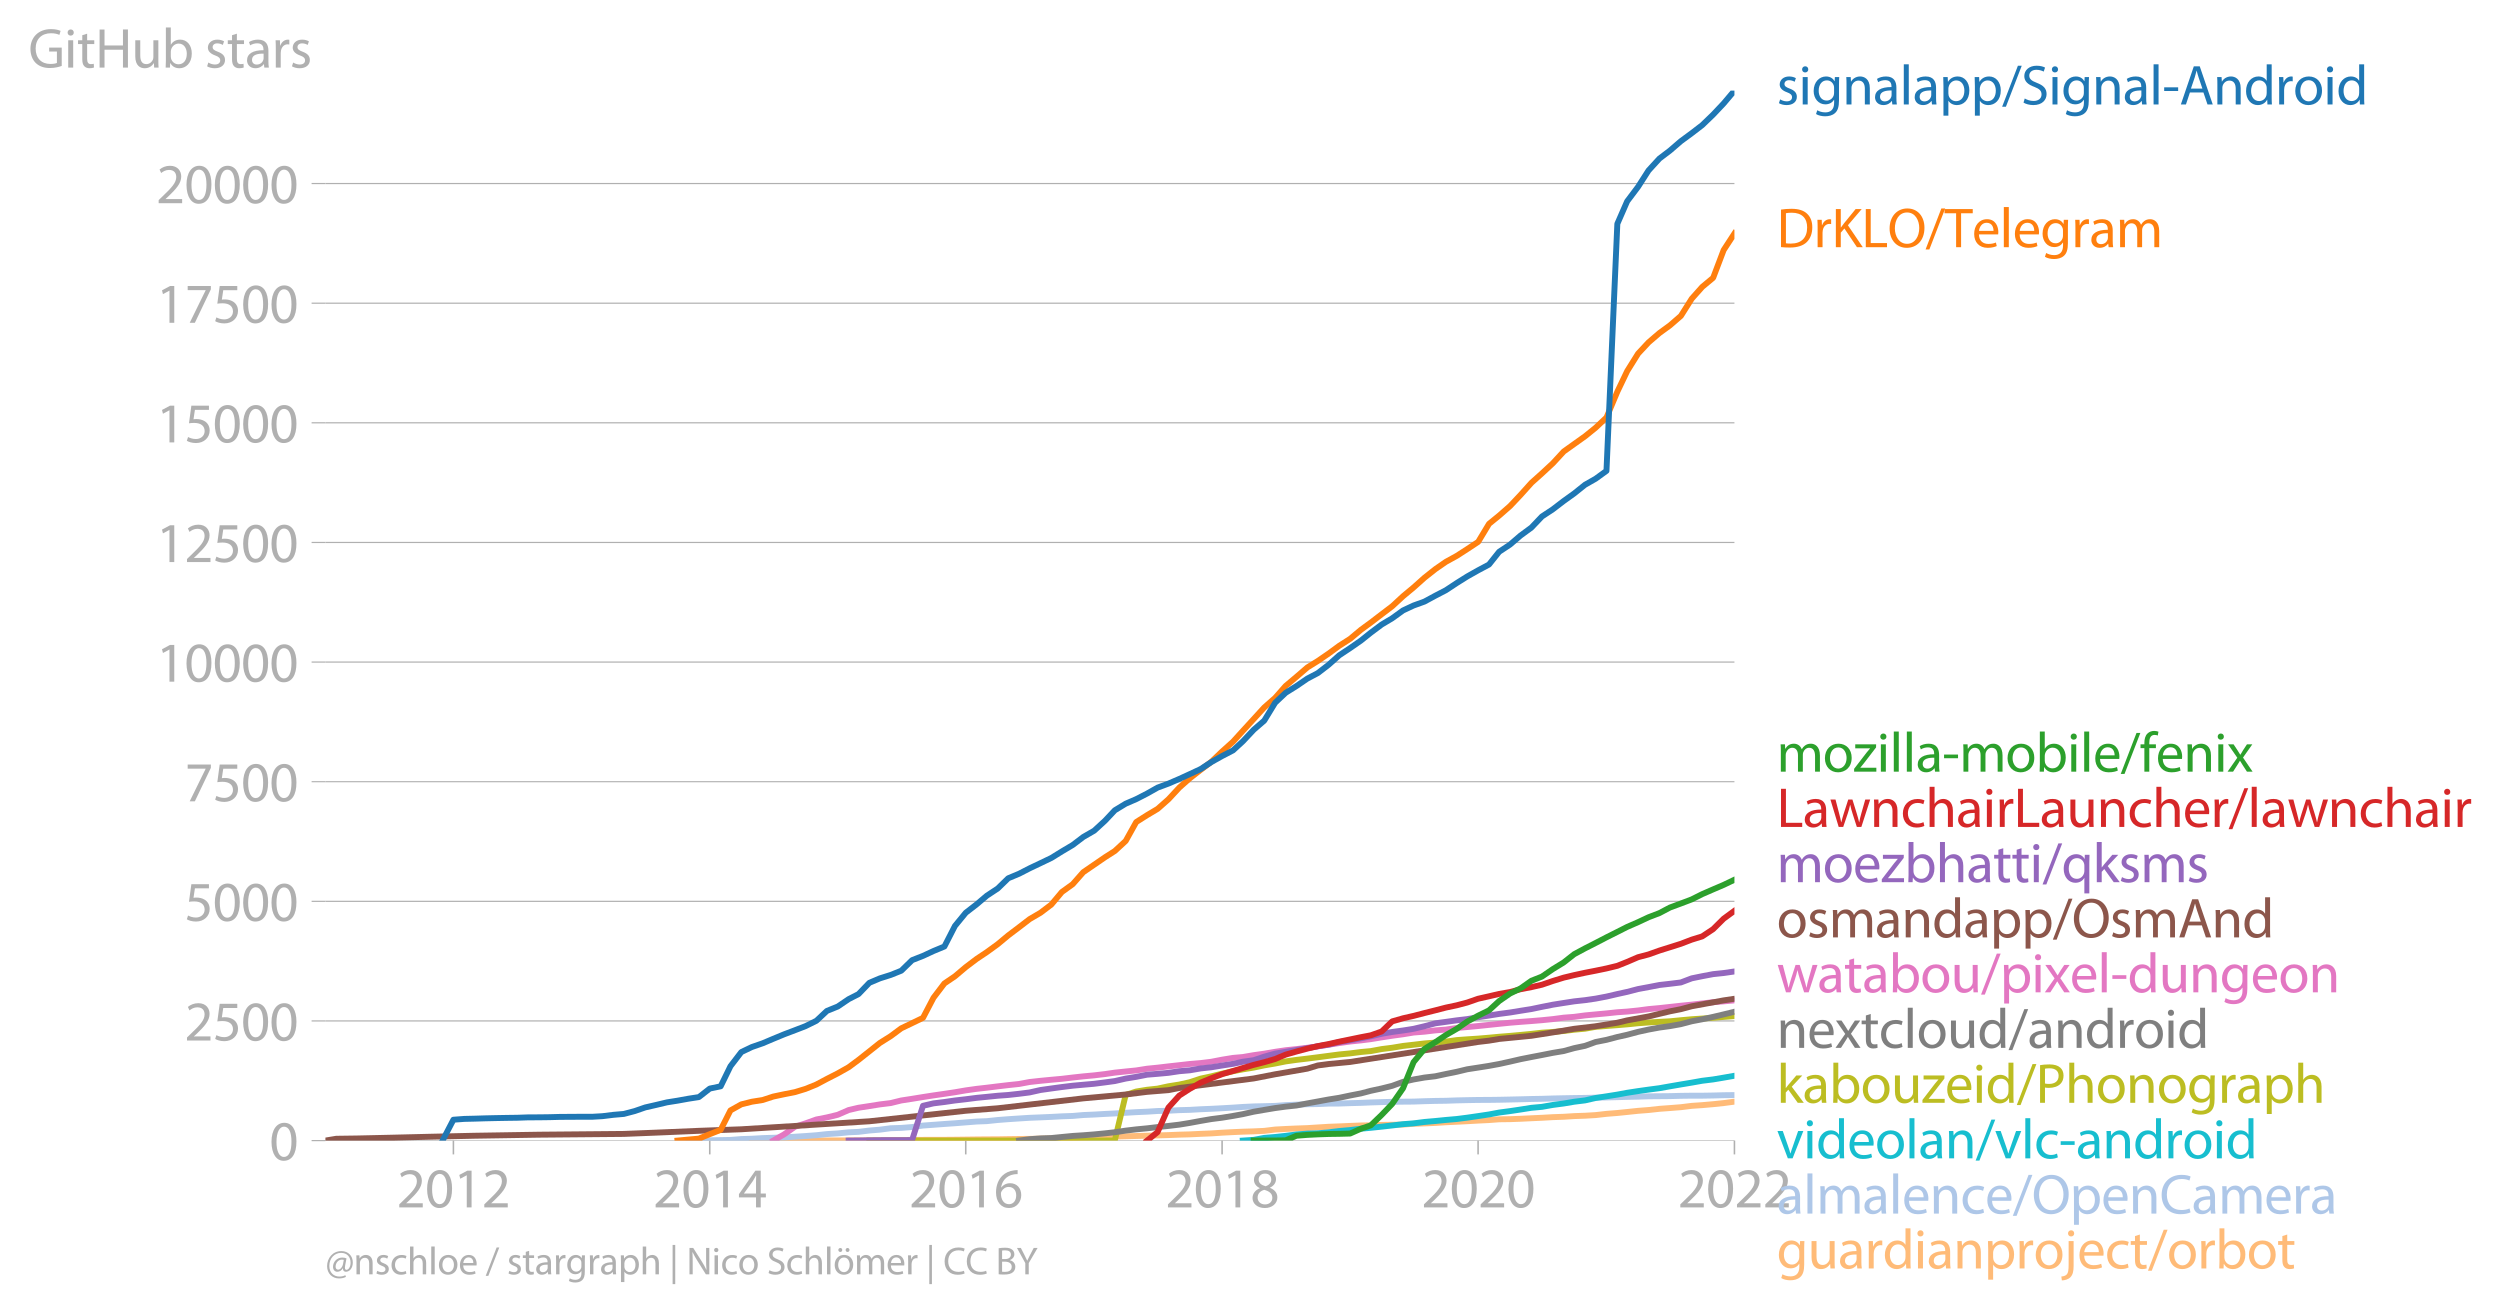 <svg xmlns:xlink="http://www.w3.org/1999/xlink" width="844.84" height="443.479" viewBox="0 0 633.63 332.609" xmlns="http://www.w3.org/2000/svg"><defs><style>*{stroke-linejoin:round;stroke-linecap:butt}</style></defs><g id="figure_1"><path d="M0 332.61h633.63V0H0v332.61z" style="fill:none" id="patch_1"/><g id="axes_1"><path d="M82.476 289.082h357.12V22.97H82.476v266.112z" style="fill:none" id="patch_2"/><g id="matplotlib.axis_1"><g id="xtick_1"><g id="line2d_1"><defs><path id="m8ed5a61ba3" d="M0 0v3.5" style="stroke:#b0b0b0;stroke-width:.4"/></defs><use xlink:href="#m8ed5a61ba3" x="114.917" y="289.082" style="fill:#b0b0b0;stroke:#b0b0b0;stroke-width:.4"/></g><g style="fill:#b0b0b0" transform="matrix(.14 0 0 -.14 100.554 306.022)" id="text_1"><defs><path id="MyriadPro-Regular-32" d="M2944 0v467H1075v13l333 307c877 845 1434 1466 1434 2234 0 595-378 1209-1274 1209-480 0-890-179-1178-422l180-397c192 160 505 352 883 352 621 0 825-390 825-813-6-627-486-1164-1548-2176L288 346V0h2656z" transform="scale(.016)"/><path id="MyriadPro-Regular-30" d="M1677 4230c-845 0-1447-768-1447-2163C243 691 794-70 1606-70c922 0 1447 780 1447 2195 0 1325-499 2105-1376 2105zm-32-435c582 0 845-672 845-1696 0-1062-276-1734-852-1734-512 0-844 614-844 1696 0 1133 358 1734 851 1734z" transform="scale(.016)"/><path id="MyriadPro-Regular-31" d="M1510 0h544v4160h-480l-908-486 108-429 724 390h12V0z" transform="scale(.016)"/></defs><use xlink:href="#MyriadPro-Regular-32"/><use xlink:href="#MyriadPro-Regular-30" x="51.3"/><use xlink:href="#MyriadPro-Regular-31" x="102.6"/><use xlink:href="#MyriadPro-Regular-32" x="153.9"/></g></g><g id="xtick_2"><use xlink:href="#m8ed5a61ba3" x="179.889" y="289.082" style="fill:#b0b0b0;stroke:#b0b0b0;stroke-width:.4" id="line2d_2"/><g style="fill:#b0b0b0" transform="matrix(.14 0 0 -.14 165.526 306.022)" id="text_2"><defs><path id="MyriadPro-Regular-34" d="M2560 0v1133h582v441h-582v2586h-608L96 1504v-371h1933V0h531zM666 1574v13l1017 1415c115 192 218 371 346 614h19c-13-218-19-435-19-653V1574H666z" transform="scale(.016)"/></defs><use xlink:href="#MyriadPro-Regular-32"/><use xlink:href="#MyriadPro-Regular-30" x="51.3"/><use xlink:href="#MyriadPro-Regular-31" x="102.6"/><use xlink:href="#MyriadPro-Regular-34" x="153.9"/></g></g><g id="xtick_3"><use xlink:href="#m8ed5a61ba3" x="244.771" y="289.082" style="fill:#b0b0b0;stroke:#b0b0b0;stroke-width:.4" id="line2d_3"/><g style="fill:#b0b0b0" transform="matrix(.14 0 0 -.14 230.408 306.022)" id="text_3"><defs><path id="MyriadPro-Regular-36" d="M2662 4224c-102 0-243-6-409-32-525-64-986-275-1331-614-410-410-704-1056-704-1876C218 621 800-70 1690-70c864 0 1382 704 1382 1465 0 813-518 1344-1254 1344-461 0-807-217-1005-480h-19c96 685 563 1331 1446 1479 160 25 307 32 422 25v461zM1690 365c-589 0-903 505-916 1190 0 103 26 186 64 250 154 301 468 512 807 512 518 0 857-359 857-954s-326-998-806-998h-6z" transform="scale(.016)"/></defs><use xlink:href="#MyriadPro-Regular-32"/><use xlink:href="#MyriadPro-Regular-30" x="51.3"/><use xlink:href="#MyriadPro-Regular-31" x="102.6"/><use xlink:href="#MyriadPro-Regular-36" x="153.9"/></g></g><g id="xtick_4"><use xlink:href="#m8ed5a61ba3" x="309.743" y="289.082" style="fill:#b0b0b0;stroke:#b0b0b0;stroke-width:.4" id="line2d_4"/><g style="fill:#b0b0b0" transform="matrix(.14 0 0 -.14 295.38 306.022)" id="text_4"><defs><path id="MyriadPro-Regular-38" d="M1062 2170c-512-218-825-589-825-1114C237 448 762-70 1632-70c794 0 1414 486 1414 1209 0 506-320 871-838 1075v20c512 243 685 620 685 972 0 519-403 1024-1210 1024-729 0-1286-448-1286-1107 0-358 198-717 659-934l6-19zm583-1831c-531 0-851 371-832 794 0 397 262 717 749 857 563-160 915-403 915-908 0-423-327-743-832-743zm6 3488c506 0 704-345 704-678 0-378-275-634-633-755-480 128-794 352-794 768 0 358 256 665 723 665z" transform="scale(.016)"/></defs><use xlink:href="#MyriadPro-Regular-32"/><use xlink:href="#MyriadPro-Regular-30" x="51.3"/><use xlink:href="#MyriadPro-Regular-31" x="102.6"/><use xlink:href="#MyriadPro-Regular-38" x="153.9"/></g></g><g id="xtick_5"><use xlink:href="#m8ed5a61ba3" x="374.625" y="289.082" style="fill:#b0b0b0;stroke:#b0b0b0;stroke-width:.4" id="line2d_5"/><g style="fill:#b0b0b0" transform="matrix(.14 0 0 -.14 360.262 306.022)" id="text_5"><use xlink:href="#MyriadPro-Regular-32"/><use xlink:href="#MyriadPro-Regular-30" x="51.3"/><use xlink:href="#MyriadPro-Regular-32" x="102.6"/><use xlink:href="#MyriadPro-Regular-30" x="153.9"/></g></g><g id="xtick_6"><use xlink:href="#m8ed5a61ba3" x="439.596" y="289.082" style="fill:#b0b0b0;stroke:#b0b0b0;stroke-width:.4" id="line2d_6"/><g style="fill:#b0b0b0" transform="matrix(.14 0 0 -.14 425.233 306.022)" id="text_6"><use xlink:href="#MyriadPro-Regular-32"/><use xlink:href="#MyriadPro-Regular-30" x="51.3"/><use xlink:href="#MyriadPro-Regular-32" x="102.6"/><use xlink:href="#MyriadPro-Regular-32" x="153.9"/></g></g></g><g id="matplotlib.axis_2"><g id="ytick_1"><path d="M82.476 289.082h357.12" clip-path="url(#p9c3edf2ac6)" style="fill:none;stroke:#b0b0b0;stroke-width:.3;stroke-linecap:square" id="line2d_7"/><g id="line2d_8"><defs><path id="m307c83b0de" d="M0 0h-3.5" style="stroke:#b0b0b0;stroke-width:.3"/></defs><use xlink:href="#m307c83b0de" x="82.476" y="289.082" style="fill:#b0b0b0;stroke:#b0b0b0;stroke-width:.3"/></g><use xlink:href="#MyriadPro-Regular-30" style="fill:#b0b0b0" transform="matrix(.14 0 0 -.14 68.295 294.052)" id="text_7"/></g><g id="ytick_2"><path d="M82.476 258.762h357.12" clip-path="url(#p9c3edf2ac6)" style="fill:none;stroke:#b0b0b0;stroke-width:.3;stroke-linecap:square" id="line2d_9"/><use xlink:href="#m307c83b0de" x="82.476" y="258.762" style="fill:#b0b0b0;stroke:#b0b0b0;stroke-width:.3" id="line2d_10"/><g style="fill:#b0b0b0" transform="matrix(.14 0 0 -.14 46.75 263.732)" id="text_8"><defs><path id="MyriadPro-Regular-35" d="M2771 4160H781L512 2163c154 19 339 45 576 45 832 0 1190-384 1197-922 0-556-455-902-986-902-377 0-717 128-889 230L269 186C467 58 851-70 1306-70c902 0 1548 608 1548 1420 0 525-268 884-595 1069-256 154-576 224-896 224-153 0-243-13-339-25l160 1068h1587v474z" transform="scale(.016)"/></defs><use xlink:href="#MyriadPro-Regular-32"/><use xlink:href="#MyriadPro-Regular-35" x="51.3"/><use xlink:href="#MyriadPro-Regular-30" x="102.6"/><use xlink:href="#MyriadPro-Regular-30" x="153.9"/></g></g><g id="ytick_3"><path d="M82.476 228.442h357.12" clip-path="url(#p9c3edf2ac6)" style="fill:none;stroke:#b0b0b0;stroke-width:.3;stroke-linecap:square" id="line2d_11"/><use xlink:href="#m307c83b0de" x="82.476" y="228.442" style="fill:#b0b0b0;stroke:#b0b0b0;stroke-width:.3" id="line2d_12"/><g style="fill:#b0b0b0" transform="matrix(.14 0 0 -.14 46.75 233.412)" id="text_9"><use xlink:href="#MyriadPro-Regular-35"/><use xlink:href="#MyriadPro-Regular-30" x="51.3"/><use xlink:href="#MyriadPro-Regular-30" x="102.6"/><use xlink:href="#MyriadPro-Regular-30" x="153.9"/></g></g><g id="ytick_4"><path d="M82.476 198.122h357.12" clip-path="url(#p9c3edf2ac6)" style="fill:none;stroke:#b0b0b0;stroke-width:.3;stroke-linecap:square" id="line2d_13"/><use xlink:href="#m307c83b0de" x="82.476" y="198.122" style="fill:#b0b0b0;stroke:#b0b0b0;stroke-width:.3" id="line2d_14"/><g style="fill:#b0b0b0" transform="matrix(.14 0 0 -.14 46.75 203.092)" id="text_10"><defs><path id="MyriadPro-Regular-37" d="M365 4160v-467h2035v-13L595 0h583l1811 3789v371H365z" transform="scale(.016)"/></defs><use xlink:href="#MyriadPro-Regular-37"/><use xlink:href="#MyriadPro-Regular-35" x="51.3"/><use xlink:href="#MyriadPro-Regular-30" x="102.6"/><use xlink:href="#MyriadPro-Regular-30" x="153.9"/></g></g><g id="ytick_5"><path d="M82.476 167.803h357.12" clip-path="url(#p9c3edf2ac6)" style="fill:none;stroke:#b0b0b0;stroke-width:.3;stroke-linecap:square" id="line2d_15"/><use xlink:href="#m307c83b0de" x="82.476" y="167.803" style="fill:#b0b0b0;stroke:#b0b0b0;stroke-width:.3" id="line2d_16"/><g style="fill:#b0b0b0" transform="matrix(.14 0 0 -.14 39.568 172.773)" id="text_11"><use xlink:href="#MyriadPro-Regular-31"/><use xlink:href="#MyriadPro-Regular-30" x="51.3"/><use xlink:href="#MyriadPro-Regular-30" x="102.6"/><use xlink:href="#MyriadPro-Regular-30" x="153.9"/><use xlink:href="#MyriadPro-Regular-30" x="205.2"/></g></g><g id="ytick_6"><path d="M82.476 137.483h357.12" clip-path="url(#p9c3edf2ac6)" style="fill:none;stroke:#b0b0b0;stroke-width:.3;stroke-linecap:square" id="line2d_17"/><use xlink:href="#m307c83b0de" x="82.476" y="137.483" style="fill:#b0b0b0;stroke:#b0b0b0;stroke-width:.3" id="line2d_18"/><g style="fill:#b0b0b0" transform="matrix(.14 0 0 -.14 39.568 142.453)" id="text_12"><use xlink:href="#MyriadPro-Regular-31"/><use xlink:href="#MyriadPro-Regular-32" x="51.3"/><use xlink:href="#MyriadPro-Regular-35" x="102.6"/><use xlink:href="#MyriadPro-Regular-30" x="153.9"/><use xlink:href="#MyriadPro-Regular-30" x="205.2"/></g></g><g id="ytick_7"><path d="M82.476 107.163h357.12" clip-path="url(#p9c3edf2ac6)" style="fill:none;stroke:#b0b0b0;stroke-width:.3;stroke-linecap:square" id="line2d_19"/><use xlink:href="#m307c83b0de" x="82.476" y="107.163" style="fill:#b0b0b0;stroke:#b0b0b0;stroke-width:.3" id="line2d_20"/><g style="fill:#b0b0b0" transform="matrix(.14 0 0 -.14 39.568 112.133)" id="text_13"><use xlink:href="#MyriadPro-Regular-31"/><use xlink:href="#MyriadPro-Regular-35" x="51.3"/><use xlink:href="#MyriadPro-Regular-30" x="102.6"/><use xlink:href="#MyriadPro-Regular-30" x="153.9"/><use xlink:href="#MyriadPro-Regular-30" x="205.2"/></g></g><g id="ytick_8"><path d="M82.476 76.843h357.12" clip-path="url(#p9c3edf2ac6)" style="fill:none;stroke:#b0b0b0;stroke-width:.3;stroke-linecap:square" id="line2d_21"/><use xlink:href="#m307c83b0de" x="82.476" y="76.843" style="fill:#b0b0b0;stroke:#b0b0b0;stroke-width:.3" id="line2d_22"/><g style="fill:#b0b0b0" transform="matrix(.14 0 0 -.14 39.568 81.813)" id="text_14"><use xlink:href="#MyriadPro-Regular-31"/><use xlink:href="#MyriadPro-Regular-37" x="51.3"/><use xlink:href="#MyriadPro-Regular-35" x="102.6"/><use xlink:href="#MyriadPro-Regular-30" x="153.9"/><use xlink:href="#MyriadPro-Regular-30" x="205.2"/></g></g><g id="ytick_9"><path d="M82.476 46.523h357.12" clip-path="url(#p9c3edf2ac6)" style="fill:none;stroke:#b0b0b0;stroke-width:.3;stroke-linecap:square" id="line2d_23"/><use xlink:href="#m307c83b0de" x="82.476" y="46.523" style="fill:#b0b0b0;stroke:#b0b0b0;stroke-width:.3" id="line2d_24"/><g style="fill:#b0b0b0" transform="matrix(.14 0 0 -.14 39.568 51.493)" id="text_15"><use xlink:href="#MyriadPro-Regular-32"/><use xlink:href="#MyriadPro-Regular-30" x="51.3"/><use xlink:href="#MyriadPro-Regular-30" x="102.6"/><use xlink:href="#MyriadPro-Regular-30" x="153.9"/><use xlink:href="#MyriadPro-Regular-30" x="205.2"/></g></g><g style="fill:#b0b0b0" transform="matrix(.14 0 0 -.14 7.2 17.14)" id="text_16"><defs><path id="MyriadPro-Regular-47" d="M3770 2266H2349v-448h877V531c-128-64-378-115-743-115-1005 0-1664 646-1664 1741 0 1081 685 1734 1735 1734 435 0 723-83 953-185l135 454c-186 90-576 198-1076 198-1446 0-2329-940-2336-2227 0-672 231-1248 602-1606 422-403 960-570 1613-570 582 0 1075 147 1325 237v2074z" transform="scale(.016)"/><path id="MyriadPro-Regular-69" d="M1030 0v3098H467V0h563zM749 4320c-205 0-352-154-352-352 0-192 141-346 339-346 224 0 365 154 358 346 0 198-134 352-345 352z" transform="scale(.016)"/><path id="MyriadPro-Regular-74" d="M595 3667v-569H115v-429h480V979c0-365 58-640 218-806C947 19 1158-70 1421-70c217 0 390 38 499 83l-26 422c-83-25-172-38-326-38-314 0-422 217-422 601v1671h806v429h-806v742l-551-173z" transform="scale(.016)"/><path id="MyriadPro-Regular-48" d="M486 4314V0h557v2022h2087V0h563v4314h-563V2509H1043v1805H486z" transform="scale(.016)"/><path id="MyriadPro-Regular-75" d="M3059 3098h-563V1197c0-103-19-205-51-288-103-250-365-512-743-512-512 0-691 397-691 985v1716H448V1286C448 198 1030-70 1517-70c550 0 877 326 1024 576h13l32-506h499c-19 243-26 525-26 845v2253z" transform="scale(.016)"/><path id="MyriadPro-Regular-62" d="M467 800c0-275-13-589-25-800h486l26 512h19c230-410 589-582 1037-582 691 0 1388 550 1388 1657 7 941-537 1581-1305 1581-499 0-858-224-1056-570h-13v1946H467V800zm557 998c0 90 19 167 32 231 115 429 474 691 858 691 601 0 921-531 921-1152 0-710-352-1190-941-1190-409 0-736 268-844 659-13 64-26 134-26 205v556z" transform="scale(.016)"/><path id="MyriadPro-Regular-73" d="M250 147C467 19 781-70 1120-70c736 0 1158 390 1158 934 0 461-275 730-812 934-404 154-589 269-589 525 0 231 185 423 518 423 288 0 512-103 634-180l141 410c-173 102-448 192-762 192-666 0-1069-410-1069-909 0-371 263-678 819-877 416-153 576-300 576-569 0-256-192-461-601-461-282 0-576 115-743 224L250 147z" transform="scale(.016)"/><path id="MyriadPro-Regular-61" d="M2643 1901c0 621-230 1267-1177 1267-391 0-762-109-1018-275l128-371c218 140 518 230 806 230 634 0 704-461 704-717v-64C890 1978 224 1568 224 819c0-448 320-889 947-889 442 0 775 217 947 460h20l44-390h512c-38 211-51 474-51 742v1159zm-544-858c0-57-13-121-32-179-89-262-345-518-749-518-288 0-531 172-531 537 0 602 698 711 1312 698v-538z" transform="scale(.016)"/><path id="MyriadPro-Regular-72" d="M467 0h557v1651c0 96 13 186 26 263 76 422 358 723 755 723 77 0 134-7 192-19v531c-51 13-96 19-160 19-378 0-717-262-858-678h-25l-20 608H442c19-288 25-602 25-967V0z" transform="scale(.016)"/></defs><use xlink:href="#MyriadPro-Regular-47"/><use xlink:href="#MyriadPro-Regular-69" x="64.6"/><use xlink:href="#MyriadPro-Regular-74" x="88"/><use xlink:href="#MyriadPro-Regular-48" x="121.1"/><use xlink:href="#MyriadPro-Regular-75" x="186.3"/><use xlink:href="#MyriadPro-Regular-62" x="241.4"/><use xlink:href="#MyriadPro-Regular-20" x="298.3"/><use xlink:href="#MyriadPro-Regular-73" x="319.5"/><use xlink:href="#MyriadPro-Regular-74" x="359.1"/><use xlink:href="#MyriadPro-Regular-61" x="392.2"/><use xlink:href="#MyriadPro-Regular-72" x="440.4"/><use xlink:href="#MyriadPro-Regular-73" x="473.1"/></g></g><path d="m190.554 289.082 2.756-.012 2.666-.012H201.487l2.666-.012h8.177l2.755-.012h2.489l2.755-.012 2.667-.013 2.755-.06 2.666-.024 2.756-.013 2.755-.012 2.666-.012h2.756l2.666-.024 2.755-.036 2.755-.037 2.578-.024 2.755-.012 2.667-.049 2.755-.036 2.666-.024 2.756-.061 2.755-.06 2.666-.11 2.756-.085 2.666-.072 2.755-.073 2.756-.073 2.488-.049 2.756-.072 2.666-.073 2.755-.073 2.667-.073 2.755-.084 2.755-.11 2.667-.072 2.755-.134 2.666-.109 2.756-.182 2.755-.145 2.488-.11 2.756-.084 2.666-.122 2.755-.34 2.667-.145 2.755-.121 2.755-.097 2.667-.17 2.755-.17 2.666-.097 2.756-.121 2.755-.11 2.489-.036 2.755-.109 2.666-.036 2.756-.049 2.666-.194 2.755-.097 2.756-.121 2.666-.17 2.755-.133 2.667-.134 2.755-.157 2.755-.134 2.578-.194 2.755-.036 2.666-.097 2.756-.134 2.666-.12 2.755-.158 2.756-.097 2.666-.17 2.755-.097 2.667-.158 2.755-.315 2.755-.219 2.489-.254 2.755-.291 2.667-.207 2.755-.303 2.666-.194 2.756-.218 2.755-.34 2.666-.182 2.756-.242 2.666-.28 2.755-.363" clip-path="url(#p9c3edf2ac6)" style="fill:none;stroke:#ffbb78;stroke-width:1.5;stroke-linecap:square" id="line2d_25"/><path d="m174.467 289.082 2.666-.048 2.756-.025 2.755-.048 2.489-.049 2.755-.218 2.666-.085 2.756-.157 2.666-.085 2.755-.097 2.756-.17 2.666-.17 2.755-.206 2.667-.291 2.755-.17 2.755-.279 2.489-.11 2.755-.339 2.667-.218 2.755-.364 2.666-.085 2.756-.218 2.755-.376 2.666-.194 2.756-.206 2.666-.182 2.755-.218 2.755-.219 2.578-.097 2.755-.29 2.667-.207 2.755-.182 2.666-.17 2.756-.109 2.755-.121 2.666-.146 2.756-.097 2.666-.23 2.755-.121 2.756-.158 2.488-.121 2.756-.17 2.666-.158 2.755-.121 2.667-.17 2.755-.073 2.755-.145 2.667-.073 2.755-.158 2.666-.109 2.756-.145 2.755-.158 2.488-.17 2.756-.133 2.666-.06 2.755-.074 2.667-.194 2.755-.12 2.755-.098 2.667-.048 2.755-.122 2.666-.012 2.756-.097 2.755-.073 2.489-.109 2.755-.085 2.666-.072 2.756-.037 2.666-.024 2.755-.097 2.756-.073 2.666-.036 2.755-.097 2.667-.06 2.755-.05 2.755-.012 2.578-.036 2.755-.06 2.666-.061 2.756-.073 2.666-.048 2.755-.085 2.756-.061 2.666-.049 2.755-.036 2.667-.06 2.755-.05 2.755-.072 2.489-.073 2.755-.06 2.667-.085 2.755-.024 2.666-.025 2.756-.072 2.755-.037h2.666l2.756-.048 2.666-.073 2.755-.036" clip-path="url(#p9c3edf2ac6)" style="fill:none;stroke:#aec7e8;stroke-width:1.5;stroke-linecap:square" id="line2d_26"/><path d="m314.986 289.082 2.756-.182 2.666-.497 2.755-.23 2.667-.291 2.755-.352 2.755-.218 2.667-.073 2.755-.255 2.666-.327 2.756-.243 2.755-.34 2.489-.23 2.755-.291 2.666-.303 2.756-.328 2.666-.206 2.755-.352 2.756-.242 2.666-.267 2.755-.242 2.667-.34 2.755-.4 2.755-.413 2.578-.485 2.755-.364 2.666-.4 2.756-.436 2.666-.243 2.755-.485 2.756-.364 2.666-.449 2.755-.34 2.667-.606 2.755-.424 2.755-.437 2.489-.46 2.755-.425 2.667-.376 2.755-.364 2.666-.473 2.756-.473 2.755-.46 2.666-.474 2.756-.34 2.666-.448 2.755-.485" clip-path="url(#p9c3edf2ac6)" style="fill:none;stroke:#17becf;stroke-width:1.5;stroke-linecap:square" id="line2d_27"/><g style="fill:#1f77b4" transform="matrix(.14 0 0 -.14 450.31 26.477)" id="text_17"><defs><path id="MyriadPro-Regular-67" d="M3110 2246c0 378 13 628 26 852h-493l-25-468h-13c-135 256-429 538-967 538-710 0-1395-595-1395-1645C243 666 794 13 1562 13c480 0 812 230 985 518h13V186c0-781-422-1082-998-1082-384 0-704 115-909 243l-141-429c250-166 659-256 1030-256 391 0 826 90 1127 372 301 268 441 704 441 1414v1798zm-556-928c0-96-13-204-45-300-122-359-435-576-781-576-608 0-915 505-915 1113 0 717 384 1171 921 1171 410 0 685-268 788-595 25-77 32-160 32-256v-557z" transform="scale(.016)"/><path id="MyriadPro-Regular-6e" d="M467 0h563v1862c0 96 13 192 39 263 96 313 384 576 755 576 531 0 717-416 717-915V0h563v1850c0 1062-666 1318-1094 1318-512 0-871-288-1024-582h-13l-32 512H442c19-256 25-519 25-839V0z" transform="scale(.016)"/><path id="MyriadPro-Regular-6c" d="M467 0h563v4544H467V0z" transform="scale(.016)"/><path id="MyriadPro-Regular-70" d="M467-1267h557V416h13c185-307 544-486 953-486 730 0 1408 550 1408 1664 0 940-563 1574-1312 1574-505 0-870-224-1100-602h-13l-26 532H442c12-295 25-615 25-1012v-3353zm557 3059c0 77 19 160 38 230 109 423 468 698 852 698 595 0 921-531 921-1152 0-710-345-1197-941-1197-403 0-742 269-844 659-13 71-26 148-26 231v531z" transform="scale(.016)"/><path id="MyriadPro-Regular-2f" d="m422-256 1792 4640h-435L-6-256h428z" transform="scale(.016)"/><path id="MyriadPro-Regular-53" d="M269 211C499 58 954-70 1370-70c1017 0 1510 582 1510 1248 0 633-371 985-1101 1267-595 230-857 429-857 832 0 294 224 646 812 646 391 0 679-128 820-205l153 455c-192 109-512 211-953 211-839 0-1396-499-1396-1171 0-608 436-973 1140-1223 582-224 812-454 812-857 0-435-332-736-902-736-384 0-749 128-998 281L269 211z" transform="scale(.016)"/><path id="MyriadPro-Regular-2d" d="M192 1939v-416h1581v416H192z" transform="scale(.016)"/><path id="MyriadPro-Regular-41" d="M2714 1357 3174 0h596L2298 4314h-672L160 0h576l448 1357h1530zm-1415 435 423 1248c83 262 153 525 217 781h13c64-250 128-506 224-787l422-1242H1299z" transform="scale(.016)"/><path id="MyriadPro-Regular-64" d="M2579 4544V2694h-13c-140 250-460 474-934 474-755 0-1395-634-1389-1664C243 563 819-70 1568-70c506 0 883 262 1056 608h13l25-538h506c-19 211-26 525-26 800v3744h-563zm0-3245c0-89-6-166-25-243-103-422-448-672-826-672-608 0-915 518-915 1146 0 684 345 1196 928 1196 422 0 729-294 813-652 19-71 25-167 25-237v-538z" transform="scale(.016)"/><path id="MyriadPro-Regular-6f" d="M1779 3168c-857 0-1536-608-1536-1645C243 544 890-70 1728-70c749 0 1542 499 1542 1644 0 948-601 1594-1491 1594zm-13-422c666 0 928-666 928-1191 0-697-403-1203-940-1203-551 0-941 512-941 1190 0 589 288 1204 953 1204z" transform="scale(.016)"/></defs><use xlink:href="#MyriadPro-Regular-73"/><use xlink:href="#MyriadPro-Regular-69" x="39.6"/><use xlink:href="#MyriadPro-Regular-67" x="63"/><use xlink:href="#MyriadPro-Regular-6e" x="118.9"/><use xlink:href="#MyriadPro-Regular-61" x="174.4"/><use xlink:href="#MyriadPro-Regular-6c" x="222.6"/><use xlink:href="#MyriadPro-Regular-61" x="246.2"/><use xlink:href="#MyriadPro-Regular-70" x="294.4"/><use xlink:href="#MyriadPro-Regular-70" x="351.3"/><use xlink:href="#MyriadPro-Regular-2f" x="408.2"/><use xlink:href="#MyriadPro-Regular-53" x="442.5"/><use xlink:href="#MyriadPro-Regular-69" x="491.8"/><use xlink:href="#MyriadPro-Regular-67" x="515.2"/><use xlink:href="#MyriadPro-Regular-6e" x="571.1"/><use xlink:href="#MyriadPro-Regular-61" x="626.6"/><use xlink:href="#MyriadPro-Regular-6c" x="674.8"/><use xlink:href="#MyriadPro-Regular-2d" x="698.4"/><use xlink:href="#MyriadPro-Regular-41" x="729.1"/><use xlink:href="#MyriadPro-Regular-6e" x="790.3"/><use xlink:href="#MyriadPro-Regular-64" x="845.8"/><use xlink:href="#MyriadPro-Regular-72" x="902.2"/><use xlink:href="#MyriadPro-Regular-6f" x="934.9"/><use xlink:href="#MyriadPro-Regular-69" x="989.8"/><use xlink:href="#MyriadPro-Regular-64" x="1013.2"/></g><g style="fill:#ff7f0e" transform="matrix(.14 0 0 -.14 450.31 62.655)" id="text_18"><defs><path id="MyriadPro-Regular-44" d="M486 13c282-32 615-51 1012-51 838 0 1504 217 1907 620 403 397 621 973 621 1677 0 698-224 1197-608 1549-378 352-948 538-1748 538-441 0-844-39-1184-90V13zm557 3833c147 32 365 58 653 58 1178 0 1754-646 1747-1664 0-1165-646-1830-1837-1830-217 0-422 6-563 32v3404z" transform="scale(.016)"/><path id="MyriadPro-Regular-4b" d="M486 0h557v1645l410 473L2874 0h659L1850 2483l1561 1831h-691L1402 2694c-109-140-224-294-340-460h-19v2080H486V0z" transform="scale(.016)"/><path id="MyriadPro-Regular-4c" d="M486 0h2400v467H1043v3847H486V0z" transform="scale(.016)"/><path id="MyriadPro-Regular-4f" d="M2234 4384c-1152 0-2004-896-2004-2266C230 813 1030-70 2170-70c1100 0 2003 787 2003 2272 0 1280-762 2182-1939 2182zm-26-454c928 0 1376-896 1376-1754 0-979-499-1792-1382-1792-877 0-1376 826-1376 1747 0 947 460 1799 1382 1799z" transform="scale(.016)"/><path id="MyriadPro-Regular-54" d="M1306 0h563v3840h1318v474H-6v-474h1312V0z" transform="scale(.016)"/><path id="MyriadPro-Regular-65" d="M2957 1446c6 58 19 148 19 263 0 569-269 1459-1280 1459-902 0-1453-736-1453-1670C243 563 813-70 1766-70c493 0 832 108 1031 198l-96 403c-211-89-455-160-858-160-563 0-1049 314-1062 1075h2176zM787 1850c45 390 295 915 864 915 634 0 787-557 781-915H787z" transform="scale(.016)"/><path id="MyriadPro-Regular-6d" d="M467 0h551v1869c0 96 12 192 44 275 90 282 346 563 698 563 429 0 646-358 646-851V0h551v1914c0 102 19 204 45 281 96 275 345 512 665 512 455 0 672-358 672-953V0h551v1824c0 1075-608 1344-1018 1344-294 0-499-77-685-218-128-96-249-230-345-403h-13c-135 365-455 621-877 621-512 0-800-275-973-570h-19l-26 500H442c19-256 25-519 25-839V0z" transform="scale(.016)"/></defs><use xlink:href="#MyriadPro-Regular-44"/><use xlink:href="#MyriadPro-Regular-72" x="66.6"/><use xlink:href="#MyriadPro-Regular-4b" x="99.3"/><use xlink:href="#MyriadPro-Regular-4c" x="153.5"/><use xlink:href="#MyriadPro-Regular-4f" x="200.7"/><use xlink:href="#MyriadPro-Regular-2f" x="269.6"/><use xlink:href="#MyriadPro-Regular-54" x="303.9"/><use xlink:href="#MyriadPro-Regular-65" x="353.6"/><use xlink:href="#MyriadPro-Regular-6c" x="403.7"/><use xlink:href="#MyriadPro-Regular-65" x="427.3"/><use xlink:href="#MyriadPro-Regular-67" x="477.4"/><use xlink:href="#MyriadPro-Regular-72" x="533.3"/><use xlink:href="#MyriadPro-Regular-61" x="566"/><use xlink:href="#MyriadPro-Regular-6d" x="614.2"/></g><g style="fill:#2ca02c" transform="matrix(.14 0 0 -.14 450.31 195.588)" id="text_19"><defs><path id="MyriadPro-Regular-7a" d="M115 0h2515v448H819v13c141 160 269 313 397 486l1382 1799 7 352H243v-455h1677v-13c-141-166-269-313-403-480L115 326V0z" transform="scale(.016)"/><path id="MyriadPro-Regular-66" d="M1082 0v2669h748v429h-748v166c0 474 121 896 601 896 160 0 275-32 359-70l76 435c-108 45-281 89-480 89-262 0-544-83-755-288-262-249-358-646-358-1081v-147H90v-429h435V0h557z" transform="scale(.016)"/><path id="MyriadPro-Regular-78" d="m102 3098 1050-1517L51 0h621l448 698c115 185 224 345 326 537h13c109-185 211-358 333-537L2246 0h640L1798 1600l1056 1498h-608l-435-660c-102-166-205-326-307-512h-19c-103 173-199 333-314 506l-441 666H102z" transform="scale(.016)"/></defs><use xlink:href="#MyriadPro-Regular-6d"/><use xlink:href="#MyriadPro-Regular-6f" x="83.4"/><use xlink:href="#MyriadPro-Regular-7a" x="138.3"/><use xlink:href="#MyriadPro-Regular-69" x="181.1"/><use xlink:href="#MyriadPro-Regular-6c" x="204.5"/><use xlink:href="#MyriadPro-Regular-6c" x="228.1"/><use xlink:href="#MyriadPro-Regular-61" x="251.7"/><use xlink:href="#MyriadPro-Regular-2d" x="299.9"/><use xlink:href="#MyriadPro-Regular-6d" x="330.6"/><use xlink:href="#MyriadPro-Regular-6f" x="414"/><use xlink:href="#MyriadPro-Regular-62" x="468.9"/><use xlink:href="#MyriadPro-Regular-69" x="525.8"/><use xlink:href="#MyriadPro-Regular-6c" x="549.2"/><use xlink:href="#MyriadPro-Regular-65" x="572.8"/><use xlink:href="#MyriadPro-Regular-2f" x="622.9"/><use xlink:href="#MyriadPro-Regular-66" x="657.2"/><use xlink:href="#MyriadPro-Regular-65" x="686.4"/><use xlink:href="#MyriadPro-Regular-6e" x="736.5"/><use xlink:href="#MyriadPro-Regular-69" x="792"/><use xlink:href="#MyriadPro-Regular-78" x="815.4"/></g><g style="fill:#d62728" transform="matrix(.14 0 0 -.14 450.31 209.588)" id="text_20"><defs><path id="MyriadPro-Regular-77" d="M115 3098 1050 0h512l499 1472c109 333 205 653 281 1024h13c77-365 167-672 275-1018L3104 0h512l998 3098h-556l-442-1556c-102-364-186-691-237-1004h-19c-70 313-160 640-275 1011l-480 1549h-474l-505-1575c-103-339-205-672-276-985h-19c-57 320-141 640-230 985L691 3098H115z" transform="scale(.016)"/><path id="MyriadPro-Regular-63" d="M2579 538c-160-71-371-154-691-154-614 0-1075 442-1075 1158 0 647 384 1172 1094 1172 307 0 519-71 653-148l128 436c-154 76-448 160-781 160-1011 0-1664-692-1664-1645C243 570 851-70 1786-70c416 0 742 108 889 185l-96 423z" transform="scale(.016)"/><path id="MyriadPro-Regular-68" d="M467 0h563v1869c0 109 7 192 39 269 102 307 390 563 755 563 531 0 717-423 717-922V0h563v1843c0 1069-666 1325-1082 1325-211 0-409-64-576-160-172-96-313-237-403-397h-13v1933H467V0z" transform="scale(.016)"/></defs><use xlink:href="#MyriadPro-Regular-4c"/><use xlink:href="#MyriadPro-Regular-61" x="47.2"/><use xlink:href="#MyriadPro-Regular-77" x="95.4"/><use xlink:href="#MyriadPro-Regular-6e" x="169"/><use xlink:href="#MyriadPro-Regular-63" x="224.5"/><use xlink:href="#MyriadPro-Regular-68" x="269.3"/><use xlink:href="#MyriadPro-Regular-61" x="324.8"/><use xlink:href="#MyriadPro-Regular-69" x="373"/><use xlink:href="#MyriadPro-Regular-72" x="396.4"/><use xlink:href="#MyriadPro-Regular-4c" x="429.1"/><use xlink:href="#MyriadPro-Regular-61" x="476.3"/><use xlink:href="#MyriadPro-Regular-75" x="524.5"/><use xlink:href="#MyriadPro-Regular-6e" x="579.6"/><use xlink:href="#MyriadPro-Regular-63" x="635.1"/><use xlink:href="#MyriadPro-Regular-68" x="679.9"/><use xlink:href="#MyriadPro-Regular-65" x="735.4"/><use xlink:href="#MyriadPro-Regular-72" x="785.5"/><use xlink:href="#MyriadPro-Regular-2f" x="818.2"/><use xlink:href="#MyriadPro-Regular-6c" x="852.5"/><use xlink:href="#MyriadPro-Regular-61" x="876.1"/><use xlink:href="#MyriadPro-Regular-77" x="924.3"/><use xlink:href="#MyriadPro-Regular-6e" x="997.9"/><use xlink:href="#MyriadPro-Regular-63" x="1053.4"/><use xlink:href="#MyriadPro-Regular-68" x="1098.2"/><use xlink:href="#MyriadPro-Regular-61" x="1153.7"/><use xlink:href="#MyriadPro-Regular-69" x="1201.9"/><use xlink:href="#MyriadPro-Regular-72" x="1225.3"/></g><g style="fill:#9467bd" transform="matrix(.14 0 0 -.14 450.31 223.588)" id="text_21"><defs><path id="MyriadPro-Regular-71" d="M2579-1267h563v3513c0 320 7 589 20 852h-532l-19-468h-13c-153 301-473 538-953 538-653 0-1402-512-1402-1670C243 557 832-70 1555-70c499 0 845 243 1011 550h13v-1747zm0 2528c0-83-19-192-45-269-128-390-441-614-806-614-621 0-915 537-915 1152 0 697 352 1190 934 1190 423 0 723-294 807-640 19-70 25-160 25-237v-582z" transform="scale(.016)"/><path id="MyriadPro-Regular-6b" d="M1024 4544H467V0h557v1165l288 320L2381 0h685L1702 1824l1197 1274h-678l-909-1069c-90-109-198-243-275-352h-13v2867z" transform="scale(.016)"/></defs><use xlink:href="#MyriadPro-Regular-6d"/><use xlink:href="#MyriadPro-Regular-6f" x="83.4"/><use xlink:href="#MyriadPro-Regular-65" x="138.3"/><use xlink:href="#MyriadPro-Regular-7a" x="188.4"/><use xlink:href="#MyriadPro-Regular-62" x="231.2"/><use xlink:href="#MyriadPro-Regular-68" x="288.1"/><use xlink:href="#MyriadPro-Regular-61" x="343.6"/><use xlink:href="#MyriadPro-Regular-74" x="391.8"/><use xlink:href="#MyriadPro-Regular-74" x="424.9"/><use xlink:href="#MyriadPro-Regular-69" x="458"/><use xlink:href="#MyriadPro-Regular-2f" x="481.4"/><use xlink:href="#MyriadPro-Regular-71" x="515.7"/><use xlink:href="#MyriadPro-Regular-6b" x="572"/><use xlink:href="#MyriadPro-Regular-73" x="618.9"/><use xlink:href="#MyriadPro-Regular-6d" x="658.5"/><use xlink:href="#MyriadPro-Regular-73" x="741.9"/></g><g style="fill:#8c564b" transform="matrix(.14 0 0 -.14 450.31 237.588)" id="text_22"><use xlink:href="#MyriadPro-Regular-6f"/><use xlink:href="#MyriadPro-Regular-73" x="54.9"/><use xlink:href="#MyriadPro-Regular-6d" x="94.5"/><use xlink:href="#MyriadPro-Regular-61" x="177.9"/><use xlink:href="#MyriadPro-Regular-6e" x="226.1"/><use xlink:href="#MyriadPro-Regular-64" x="281.6"/><use xlink:href="#MyriadPro-Regular-61" x="338"/><use xlink:href="#MyriadPro-Regular-70" x="386.2"/><use xlink:href="#MyriadPro-Regular-70" x="443.1"/><use xlink:href="#MyriadPro-Regular-2f" x="500"/><use xlink:href="#MyriadPro-Regular-4f" x="534.3"/><use xlink:href="#MyriadPro-Regular-73" x="603.2"/><use xlink:href="#MyriadPro-Regular-6d" x="642.8"/><use xlink:href="#MyriadPro-Regular-41" x="726.2"/><use xlink:href="#MyriadPro-Regular-6e" x="787.4"/><use xlink:href="#MyriadPro-Regular-64" x="842.9"/></g><g style="fill:#e377c2" transform="matrix(.14 0 0 -.14 450.31 251.51)" id="text_23"><use xlink:href="#MyriadPro-Regular-77"/><use xlink:href="#MyriadPro-Regular-61" x="73.6"/><use xlink:href="#MyriadPro-Regular-74" x="121.8"/><use xlink:href="#MyriadPro-Regular-61" x="154.9"/><use xlink:href="#MyriadPro-Regular-62" x="203.1"/><use xlink:href="#MyriadPro-Regular-6f" x="260"/><use xlink:href="#MyriadPro-Regular-75" x="314.9"/><use xlink:href="#MyriadPro-Regular-2f" x="370"/><use xlink:href="#MyriadPro-Regular-70" x="404.3"/><use xlink:href="#MyriadPro-Regular-69" x="461.2"/><use xlink:href="#MyriadPro-Regular-78" x="484.6"/><use xlink:href="#MyriadPro-Regular-65" x="530.9"/><use xlink:href="#MyriadPro-Regular-6c" x="581"/><use xlink:href="#MyriadPro-Regular-2d" x="604.6"/><use xlink:href="#MyriadPro-Regular-64" x="635.3"/><use xlink:href="#MyriadPro-Regular-75" x="691.7"/><use xlink:href="#MyriadPro-Regular-6e" x="746.8"/><use xlink:href="#MyriadPro-Regular-67" x="802.3"/><use xlink:href="#MyriadPro-Regular-65" x="858.2"/><use xlink:href="#MyriadPro-Regular-6f" x="908.3"/><use xlink:href="#MyriadPro-Regular-6e" x="963.2"/></g><g style="fill:#7f7f7f" transform="matrix(.14 0 0 -.14 450.31 265.588)" id="text_24"><use xlink:href="#MyriadPro-Regular-6e"/><use xlink:href="#MyriadPro-Regular-65" x="55.5"/><use xlink:href="#MyriadPro-Regular-78" x="105.6"/><use xlink:href="#MyriadPro-Regular-74" x="151.9"/><use xlink:href="#MyriadPro-Regular-63" x="185"/><use xlink:href="#MyriadPro-Regular-6c" x="229.8"/><use xlink:href="#MyriadPro-Regular-6f" x="253.4"/><use xlink:href="#MyriadPro-Regular-75" x="308.3"/><use xlink:href="#MyriadPro-Regular-64" x="363.4"/><use xlink:href="#MyriadPro-Regular-2f" x="419.8"/><use xlink:href="#MyriadPro-Regular-61" x="454.1"/><use xlink:href="#MyriadPro-Regular-6e" x="502.3"/><use xlink:href="#MyriadPro-Regular-64" x="557.8"/><use xlink:href="#MyriadPro-Regular-72" x="614.2"/><use xlink:href="#MyriadPro-Regular-6f" x="646.9"/><use xlink:href="#MyriadPro-Regular-69" x="701.8"/><use xlink:href="#MyriadPro-Regular-64" x="725.2"/></g><g style="fill:#bcbd22" transform="matrix(.14 0 0 -.14 450.31 279.51)" id="text_25"><defs><path id="MyriadPro-Regular-50" d="M486 0h557v1728c128-32 282-38 448-38 544 0 1024 160 1319 473 217 224 332 531 332 922 0 384-140 697-377 902-256 231-659 359-1210 359-448 0-800-39-1069-84V0zm557 3859c96 26 282 45 525 45 614 0 1018-275 1018-845 0-595-410-921-1082-921-186 0-339 12-461 44v1677z" transform="scale(.016)"/></defs><use xlink:href="#MyriadPro-Regular-6b"/><use xlink:href="#MyriadPro-Regular-61" x="46.9"/><use xlink:href="#MyriadPro-Regular-62" x="95.1"/><use xlink:href="#MyriadPro-Regular-6f" x="152"/><use xlink:href="#MyriadPro-Regular-75" x="206.9"/><use xlink:href="#MyriadPro-Regular-7a" x="262"/><use xlink:href="#MyriadPro-Regular-65" x="304.8"/><use xlink:href="#MyriadPro-Regular-69" x="354.9"/><use xlink:href="#MyriadPro-Regular-64" x="378.3"/><use xlink:href="#MyriadPro-Regular-2f" x="434.7"/><use xlink:href="#MyriadPro-Regular-50" x="469"/><use xlink:href="#MyriadPro-Regular-68" x="522.2"/><use xlink:href="#MyriadPro-Regular-6f" x="577.7"/><use xlink:href="#MyriadPro-Regular-6e" x="632.6"/><use xlink:href="#MyriadPro-Regular-6f" x="688.1"/><use xlink:href="#MyriadPro-Regular-67" x="743"/><use xlink:href="#MyriadPro-Regular-72" x="798.9"/><use xlink:href="#MyriadPro-Regular-61" x="831.6"/><use xlink:href="#MyriadPro-Regular-70" x="879.8"/><use xlink:href="#MyriadPro-Regular-68" x="936.7"/></g><g style="fill:#17becf" transform="matrix(.14 0 0 -.14 450.31 293.588)" id="text_26"><defs><path id="MyriadPro-Regular-76" d="M83 3098 1261 0h537l1216 3098h-588l-602-1741c-102-282-192-538-262-794h-20c-64 256-147 512-249 794L685 3098H83z" transform="scale(.016)"/></defs><use xlink:href="#MyriadPro-Regular-76"/><use xlink:href="#MyriadPro-Regular-69" x="48.1"/><use xlink:href="#MyriadPro-Regular-64" x="71.5"/><use xlink:href="#MyriadPro-Regular-65" x="127.9"/><use xlink:href="#MyriadPro-Regular-6f" x="178"/><use xlink:href="#MyriadPro-Regular-6c" x="232.9"/><use xlink:href="#MyriadPro-Regular-61" x="256.5"/><use xlink:href="#MyriadPro-Regular-6e" x="304.7"/><use xlink:href="#MyriadPro-Regular-2f" x="360.2"/><use xlink:href="#MyriadPro-Regular-76" x="394.5"/><use xlink:href="#MyriadPro-Regular-6c" x="442.6"/><use xlink:href="#MyriadPro-Regular-63" x="466.2"/><use xlink:href="#MyriadPro-Regular-2d" x="511"/><use xlink:href="#MyriadPro-Regular-61" x="541.7"/><use xlink:href="#MyriadPro-Regular-6e" x="589.9"/><use xlink:href="#MyriadPro-Regular-64" x="645.4"/><use xlink:href="#MyriadPro-Regular-72" x="701.8"/><use xlink:href="#MyriadPro-Regular-6f" x="734.5"/><use xlink:href="#MyriadPro-Regular-69" x="789.4"/><use xlink:href="#MyriadPro-Regular-64" x="812.8"/></g><g style="fill:#aec7e8" transform="matrix(.14 0 0 -.14 450.31 307.588)" id="text_27"><defs><path id="MyriadPro-Regular-43" d="M3386 582c-224-108-570-179-909-179-1050 0-1658 679-1658 1735 0 1132 672 1779 1683 1779 359 0 660-77 871-179l134 454c-147 77-486 192-1024 192-1337 0-2253-915-2253-2266C230 704 1146-70 2362-70c524 0 934 108 1139 211l-115 441z" transform="scale(.016)"/></defs><use xlink:href="#MyriadPro-Regular-61"/><use xlink:href="#MyriadPro-Regular-6c" x="48.2"/><use xlink:href="#MyriadPro-Regular-6d" x="71.8"/><use xlink:href="#MyriadPro-Regular-61" x="155.2"/><use xlink:href="#MyriadPro-Regular-6c" x="203.4"/><use xlink:href="#MyriadPro-Regular-65" x="227"/><use xlink:href="#MyriadPro-Regular-6e" x="277.1"/><use xlink:href="#MyriadPro-Regular-63" x="332.6"/><use xlink:href="#MyriadPro-Regular-65" x="377.4"/><use xlink:href="#MyriadPro-Regular-2f" x="427.5"/><use xlink:href="#MyriadPro-Regular-4f" x="461.8"/><use xlink:href="#MyriadPro-Regular-70" x="530.7"/><use xlink:href="#MyriadPro-Regular-65" x="587.6"/><use xlink:href="#MyriadPro-Regular-6e" x="637.7"/><use xlink:href="#MyriadPro-Regular-43" x="693.2"/><use xlink:href="#MyriadPro-Regular-61" x="751.2"/><use xlink:href="#MyriadPro-Regular-6d" x="799.4"/><use xlink:href="#MyriadPro-Regular-65" x="882.8"/><use xlink:href="#MyriadPro-Regular-72" x="932.9"/><use xlink:href="#MyriadPro-Regular-61" x="965.6"/></g><g style="fill:#ffbb78" transform="matrix(.14 0 0 -.14 450.31 321.497)" id="text_28"><defs><path id="MyriadPro-Regular-6a" d="M-230-1350c300 0 710 102 960 352 275 281 371 672 371 1273v2823H538V493c0-743-58-992-212-1165C192-819-32-890-288-909l58-441zM826 4320c-212 0-359-154-359-352 0-186 135-346 346-346 224 0 358 160 352 346 0 198-135 352-339 352z" transform="scale(.016)"/></defs><use xlink:href="#MyriadPro-Regular-67"/><use xlink:href="#MyriadPro-Regular-75" x="55.9"/><use xlink:href="#MyriadPro-Regular-61" x="111"/><use xlink:href="#MyriadPro-Regular-72" x="159.2"/><use xlink:href="#MyriadPro-Regular-64" x="191.9"/><use xlink:href="#MyriadPro-Regular-69" x="248.3"/><use xlink:href="#MyriadPro-Regular-61" x="271.7"/><use xlink:href="#MyriadPro-Regular-6e" x="319.9"/><use xlink:href="#MyriadPro-Regular-70" x="375.4"/><use xlink:href="#MyriadPro-Regular-72" x="432.3"/><use xlink:href="#MyriadPro-Regular-6f" x="465"/><use xlink:href="#MyriadPro-Regular-6a" x="519.9"/><use xlink:href="#MyriadPro-Regular-65" x="544.2"/><use xlink:href="#MyriadPro-Regular-63" x="594.3"/><use xlink:href="#MyriadPro-Regular-74" x="639.1"/><use xlink:href="#MyriadPro-Regular-2f" x="672.2"/><use xlink:href="#MyriadPro-Regular-6f" x="706.5"/><use xlink:href="#MyriadPro-Regular-72" x="761.4"/><use xlink:href="#MyriadPro-Regular-62" x="794.1"/><use xlink:href="#MyriadPro-Regular-6f" x="851"/><use xlink:href="#MyriadPro-Regular-74" x="905.9"/></g><g style="fill:#b0b0b0" transform="matrix(.097 0 0 -.097 82.476 322.98)" id="text_29"><defs><path id="MyriadPro-Regular-40" d="M2867 1632c-70-397-409-870-781-870-281 0-422 204-422 486 0 621 454 1152 1018 1152 147 0 256-26 320-45l-135-723zm384-1773c-262-147-601-224-966-224-947 0-1645 666-1645 1735 0 1299 877 2131 1920 2131 992 0 1549-672 1549-1600 0-743-365-1178-691-1171-212 6-288 230-192 716l217 1159c-166 77-409 134-685 134-889 0-1516-723-1516-1517 0-505 320-806 691-806 384 0 678 186 902 563h26c-19-390 217-563 473-563 602 0 1140 563 1140 1523 0 1069-749 1856-1863 1856-1421 0-2336-1145-2336-2464C275 96 1165-672 2214-672c429 0 788 70 1140 256l-103 275z" transform="scale(.016)"/><path id="MyriadPro-Regular-7c" d="M550 4800v-6400h429v6400H550z" transform="scale(.016)"/><path id="MyriadPro-Regular-4e" d="M1011 0v1843c0 717-13 1235-45 1779l20 7c217-467 505-960 806-1440L3162 0h563v4314h-525V2509c0-672 13-1197 64-1773l-13-6c-205 441-454 896-774 1401L1094 4314H486V0h525z" transform="scale(.016)"/><path id="MyriadPro-Regular-f6" d="M1165 3648c185 0 313 154 313 326 0 186-134 327-313 327s-327-147-327-327c0-172 135-326 320-326h7zm1184 0c185 0 313 154 313 326 0 186-134 327-313 327s-320-147-320-327c0-172 128-326 313-326h7zm-570-480c-857 0-1536-608-1536-1645C243 544 890-70 1728-70c749 0 1542 499 1542 1644 0 948-601 1594-1491 1594zm-13-422c666 0 928-666 928-1191 0-697-403-1203-940-1203-551 0-941 512-941 1190 0 589 288 1204 953 1204z" transform="scale(.016)"/><path id="MyriadPro-Regular-42" d="M486 13c186-26 480-51 864-51 704 0 1191 128 1492 403 217 211 364 493 364 864 0 640-480 979-889 1081v13c454 167 729 531 729 947 0 340-134 596-358 762-269 218-627 314-1184 314-390 0-774-39-1018-90V13zm557 3865c90 20 237 39 493 39 563 0 947-199 947-704 0-416-345-723-934-723h-506v1388zm0-1811h461c608 0 1114-243 1114-832 0-627-532-838-1108-838-198 0-358 6-467 25v1645z" transform="scale(.016)"/><path id="MyriadPro-Regular-59" d="M2010 0v1837l1446 2477h-634l-620-1191c-167-326-314-608-436-889h-12c-135 300-263 563-429 889L717 4314H83l1363-2484V0h564z" transform="scale(.016)"/></defs><use xlink:href="#MyriadPro-Regular-40"/><use xlink:href="#MyriadPro-Regular-6e" x="73.7"/><use xlink:href="#MyriadPro-Regular-73" x="129.2"/><use xlink:href="#MyriadPro-Regular-63" x="168.8"/><use xlink:href="#MyriadPro-Regular-68" x="213.6"/><use xlink:href="#MyriadPro-Regular-6c" x="269.1"/><use xlink:href="#MyriadPro-Regular-6f" x="292.7"/><use xlink:href="#MyriadPro-Regular-65" x="347.6"/><use xlink:href="#MyriadPro-Regular-20" x="397.7"/><use xlink:href="#MyriadPro-Regular-2f" x="418.9"/><use xlink:href="#MyriadPro-Regular-20" x="453.2"/><use xlink:href="#MyriadPro-Regular-73" x="474.4"/><use xlink:href="#MyriadPro-Regular-74" x="514"/><use xlink:href="#MyriadPro-Regular-61" x="547.1"/><use xlink:href="#MyriadPro-Regular-72" x="595.3"/><use xlink:href="#MyriadPro-Regular-67" x="628"/><use xlink:href="#MyriadPro-Regular-72" x="683.9"/><use xlink:href="#MyriadPro-Regular-61" x="716.6"/><use xlink:href="#MyriadPro-Regular-70" x="764.8"/><use xlink:href="#MyriadPro-Regular-68" x="821.7"/><use xlink:href="#MyriadPro-Regular-20" x="877.2"/><use xlink:href="#MyriadPro-Regular-7c" x="898.4"/><use xlink:href="#MyriadPro-Regular-20" x="922.3"/><use xlink:href="#MyriadPro-Regular-4e" x="943.5"/><use xlink:href="#MyriadPro-Regular-69" x="1009.3"/><use xlink:href="#MyriadPro-Regular-63" x="1032.7"/><use xlink:href="#MyriadPro-Regular-6f" x="1077.5"/><use xlink:href="#MyriadPro-Regular-20" x="1132.4"/><use xlink:href="#MyriadPro-Regular-53" x="1153.6"/><use xlink:href="#MyriadPro-Regular-63" x="1202.9"/><use xlink:href="#MyriadPro-Regular-68" x="1247.7"/><use xlink:href="#MyriadPro-Regular-6c" x="1303.2"/><use xlink:href="#MyriadPro-Regular-f6" x="1326.8"/><use xlink:href="#MyriadPro-Regular-6d" x="1381.7"/><use xlink:href="#MyriadPro-Regular-65" x="1465.1"/><use xlink:href="#MyriadPro-Regular-72" x="1515.2"/><use xlink:href="#MyriadPro-Regular-20" x="1547.9"/><use xlink:href="#MyriadPro-Regular-7c" x="1569.1"/><use xlink:href="#MyriadPro-Regular-20" x="1593"/><use xlink:href="#MyriadPro-Regular-43" x="1614.2"/><use xlink:href="#MyriadPro-Regular-43" x="1672.2"/><use xlink:href="#MyriadPro-Regular-20" x="1730.2"/><use xlink:href="#MyriadPro-Regular-42" x="1751.4"/><use xlink:href="#MyriadPro-Regular-59" x="1805.6"/></g><path d="m220.33 289.082 2.666-.012H280.057l2.488-.012 2.756-11.546 2.666-.86 2.755-.45 2.667-.29 2.755-.595 2.755-.437 2.667-.594 2.755-.91 2.666-.57 2.756-.69 2.755-.607 2.488-.473 2.756-.449 2.666-.558 2.755-.473 2.667-.533 2.755-.389 2.755-.327 2.667-.34 2.755-.363 2.666-.352 2.756-.267 2.755-.352 2.489-.23 2.755-.51 2.666-.339 2.756-.46 2.666-.304 2.755-.328 2.756-.218 2.666-.242 2.755-.389 2.667-.194 2.755-.181 2.755-.23 2.578-.243 2.755-.219 2.666-.242 2.756-.267 2.666-.303 2.755-.182 2.756-.243 2.666-.327 2.755-.255 2.667-.473 2.755-.218 2.755-.206 2.489-.207 2.755-.279 2.667-.194 2.755-.157 2.666-.146 2.756-.267 2.755-.254 2.666-.17 2.756-.194 2.666-.218 2.755-.219" clip-path="url(#p9c3edf2ac6)" style="fill:none;stroke:#bcbd22;stroke-width:1.5;stroke-linecap:square" id="line2d_28"/><path d="m258.281 289.082 2.666-.351 2.756-.195 2.755-.097 2.666-.266 2.756-.267 2.666-.17 2.755-.218 2.756-.267 2.488-.279 2.756-.412 2.666-.316 2.755-.267 2.667-.315 2.755-.29 2.755-.328 2.667-.437 2.755-.51 2.666-.46 2.756-.352 2.755-.449 2.488-.448 2.756-.619 2.666-.46 2.755-.462 2.667-.363 2.755-.292 2.755-.533 2.667-.485 2.755-.51 2.666-.424 2.756-.582 2.755-.534 2.489-.655 2.755-.594 2.666-.667 2.756-1.007 2.666-.606 2.755-.485 2.756-.328 2.666-.57 2.755-.558 2.667-.642 2.755-.425 2.755-.437 2.578-.473 2.755-.606 2.666-.618 2.756-.546 2.666-.51 2.755-.545 2.756-.461 2.666-.74 2.755-.582 2.667-.97 2.755-.546 2.755-.728 2.489-.558 2.755-.74 2.667-.582 2.755-.509 2.666-.364 2.756-.497 2.755-.728 2.666-.51 2.756-.606 2.666-.63 2.755-.68" clip-path="url(#p9c3edf2ac6)" style="fill:none;stroke:#7f7f7f;stroke-width:1.5;stroke-linecap:square" id="line2d_29"/><path d="m195.976 289.082 2.755-1.576 2.756-1.929 2.666-.86 2.755-.983 2.667-.522 2.755-.667 2.755-1.2 2.489-.583 2.755-.424 2.667-.425 2.755-.34 2.666-.654 2.756-.424 2.755-.45 2.666-.412 2.756-.4 2.666-.4 2.755-.473 2.755-.388 2.578-.291 2.755-.34 2.667-.315 2.755-.291 2.666-.497 2.756-.304 2.755-.266 2.666-.243 2.756-.327 2.666-.292 2.755-.254 2.756-.328 2.488-.363 2.756-.292 2.666-.266 2.755-.437 2.667-.267 2.755-.327 2.755-.303 2.667-.304 2.755-.23 2.666-.328 2.756-.533 2.755-.449 2.488-.218 2.756-.473 2.666-.376 2.755-.473 2.667-.4 2.755-.291 2.755-.34 2.667-.34 2.755-.436 2.666-.413 2.756-.388 2.755-.29 2.489-.316 2.755-.449 2.666-.412 2.756-.376 2.666-.437 2.755-.218 2.756-.327 2.666-.207 2.755-.4 2.667-.242 2.755-.255 2.755-.291 2.578-.267 2.755-.279 2.666-.218 2.756-.206 2.666-.219 2.755-.279 2.756-.364 2.666-.206 2.755-.364 2.667-.254 2.755-.255 2.755-.291 2.489-.17 2.755-.279 2.667-.351 2.755-.255 2.666-.291 2.756-.303 2.755-.28 2.666-.303 2.756-.315 2.666-.206 2.755-.255" clip-path="url(#p9c3edf2ac6)" style="fill:none;stroke:#e377c2;stroke-width:1.5;stroke-linecap:square" id="line2d_30"/><path d="m82.476 289.082 2.756-.46 5.243-.073 8.089-.182 10.932-.267 10.754-.243 16.354-.267 21.51-.194 8.176-.327 10.843-.46 10.755-.389 32.441-2.025 24.442-2.668 8.088-.631 21.687-2.51 10.755-.983 5.421-.667 5.422-.437 2.755-.545 18.843-2.414 5.421-1.055 8.177-1.431 2.667-.813 2.755-.364 5.422-.521 32.44-5.07 2.756-.327 2.578-.437 8.177-.8 5.421-.849 5.422-.922 5.422-.642 5.51-.898 2.489-.594 5.422-.995 5.421-1.297 2.756-.546 2.755-.74 8.088-1.492 2.755-.412h0" clip-path="url(#p9c3edf2ac6)" style="fill:none;stroke:#8c564b;stroke-width:1.5;stroke-linecap:square" id="line2d_31"/><path d="m215.085 289.082 2.489-.024 2.755-.049 2.667-.024 2.755-.012h2.666l2.756-.012 2.755-8.696 2.666-.618 2.756-.34 2.666-.388 2.755-.315 2.755-.352 2.578-.255 2.755-.279 2.667-.194 2.755-.303 2.666-.34 2.756-.618 2.755-.388 2.666-.364 2.756-.34 2.666-.242 2.755-.243 2.756-.351 2.488-.34 2.756-.63 2.666-.437 2.755-.546 2.667-.218 2.755-.255 2.755-.412 2.667-.23 2.755-.474 2.666-.29 2.756-.45 2.755-.424 2.488-.534 2.756-.388 2.666-.897 2.755-.776 2.667-.45 2.755-.46 2.755-.473 2.667-.485 2.755-.4 2.666-.655 2.756-.437 2.755-.521 2.489-.498 2.755-.642 2.666-.461 2.756-.376 2.666-.425 2.755-.655 2.756-.74 2.666-.363 2.755-.388 2.667-.316 2.755-.473 2.755-.424 2.578-.413 2.755-.363 2.666-.437 2.756-.437 2.666-.557 2.755-.546 2.756-.437 2.666-.412 2.755-.303 2.667-.388 2.755-.522 2.755-.643 2.489-.546 2.755-.715 2.667-.497 2.755-.534 2.666-.303 2.756-.34 2.755-1.043 2.666-.545 2.756-.522 2.666-.279 2.755-.4" clip-path="url(#p9c3edf2ac6)" style="fill:none;stroke:#9467bd;stroke-width:1.5;stroke-linecap:square" id="line2d_32"/><path d="m290.722 289.082 2.667-2.146 2.755-6.222 2.755-3.044 2.667-1.71 2.755-1.565 2.666-1.103 2.756-1.043 2.755-.8 2.488-.753 2.756-.8 2.666-.68 2.755-.8 2.667-1.116 2.755-.788 2.755-.74 2.667-.63 2.755-.534 2.666-.594 2.756-.57 2.755-.57 2.489-.473 2.755-.97 2.666-2.56 2.756-.788 2.666-.606 2.755-.716 2.756-.691 2.666-.691 2.755-.583 2.667-.703 2.755-.958 2.755-.619 2.578-.606 2.755-.473 2.666-.716 2.756-.533 2.666-.607 2.755-.946 2.756-.849 2.666-.642 2.755-.595 2.667-.521 2.755-.57 2.755-.667 2.489-.995 2.755-1.188 2.667-.704 2.755-.982 2.666-.837 2.756-.873 2.755-1.055 2.666-.825 2.756-1.831 2.666-2.644 2.755-2.025" clip-path="url(#p9c3edf2ac6)" style="fill:none;stroke:#d62728;stroke-width:1.5;stroke-linecap:square" id="line2d_33"/><path d="m317.742 289.082 2.666-.012 2.755-.012 2.667-.036 2.755-1.165 2.755-.218 2.667-.133 2.755-.097 2.666-.037 2.756-.073 2.755-1.224 2.489-.85 2.755-2.655 2.666-2.778 2.756-3.978 2.666-6.622 2.755-3.335 2.756-1.722 2.666-1.783 2.755-1.589 2.667-1.843 2.755-1.492 2.755-1.346 2.578-2.365 2.755-1.904 2.666-1.298 2.756-1.94 2.666-1.055 2.755-1.892 2.756-1.686 2.666-2.098 2.755-1.48 2.667-1.358 2.755-1.431 2.755-1.383 2.489-1.261 2.755-1.2 2.667-1.25 2.755-1.055 2.666-1.407 2.756-1.019 2.755-1.043 2.666-1.334 2.756-1.2 2.666-1.14 2.755-1.322" clip-path="url(#p9c3edf2ac6)" style="fill:none;stroke:#2ca02c;stroke-width:1.5;stroke-linecap:square" id="line2d_34"/><path d="m171.712 289.082 2.755-.254 2.666-.243 2.756-1.128 2.755-1.091 2.489-4.924 2.755-1.54 2.666-.668 2.756-.436 2.666-.873 2.755-.583 2.756-.545 2.666-.813 2.755-1.116 2.667-1.419 2.755-1.407 2.755-1.552 2.489-1.843 2.755-2.183 2.667-2.123 2.755-1.734 2.666-1.977 2.756-1.322 2.755-1.334 2.666-5.094 2.756-3.626 2.666-1.807 2.755-2.329 2.755-2.086 2.578-1.722 2.755-2.001 2.667-2.22 2.755-2.085 2.666-2.05 2.756-1.613 2.755-2.086 2.666-3.178 2.756-1.989 2.666-3.032 2.755-1.892 2.756-1.891 2.488-1.59 2.756-2.546 2.666-4.79 2.755-1.747 2.667-1.589 2.755-2.438 2.755-2.971 2.667-2.353 2.755-2.146 2.666-2.014 2.756-2.631 2.755-2.475 2.488-2.74 2.756-3.008 2.666-2.923 2.755-2.426 2.667-3.032 2.755-2.316 2.755-2.377 2.667-1.65 2.755-1.892 2.666-1.952 2.756-1.759 2.755-2.304 2.489-1.82 2.755-2.11 2.666-2.025 2.756-2.547 2.666-2.22 2.755-2.461 2.756-2.183 2.666-1.844 2.755-1.516 2.667-1.722 2.755-1.819 2.755-4.572 2.578-2.098 2.755-2.414 2.666-2.826 2.756-3.068 2.666-2.39 2.755-2.558 2.756-2.984 2.666-1.904 2.755-1.965 2.667-2.158 2.755-2.596 2.755-6.56 2.489-5.204 2.755-4.414 2.667-2.863 2.755-2.365 2.666-1.94 2.756-2.39 2.755-4.365 2.666-2.996 2.756-2.292 2.666-7.034 2.755-4.233" clip-path="url(#p9c3edf2ac6)" style="fill:none;stroke:#ff7f0e;stroke-width:1.5;stroke-linecap:square" id="line2d_35"/><path d="m112.162 289.082 2.755-5.288 2.756-.206 2.577-.06 2.756-.085 2.666-.06 2.755-.05 2.667-.036 2.755-.097 2.755-.012 2.667-.036 2.755-.073 2.666-.012 2.756-.024h2.755l2.488-.146 2.756-.34 2.666-.23 2.755-.728 2.667-.921 2.755-.631 2.755-.655 2.667-.424 2.755-.498 2.666-.412 2.756-2.159 2.755-.57 2.489-5.094 2.755-3.59 2.666-1.273 2.756-.958 2.666-1.128 2.755-1.14 2.756-1.043 2.666-1.03 2.755-1.36 2.667-2.498 2.755-1.115 2.755-1.868 2.489-1.273 2.755-2.863 2.667-1.128 2.755-.873 2.666-1.067 2.756-2.68 2.755-1.08 2.666-1.237 2.756-1.14 2.666-5.203 2.755-3.36 2.755-2.134 2.578-2.183 2.755-1.819 2.667-2.595 2.755-1.152 2.666-1.37 2.756-1.31 2.755-1.323 2.666-1.65 2.756-1.636 2.666-2.026 2.755-1.589 2.756-2.534 2.488-2.644 2.756-1.674 2.666-1.152 2.755-1.419 2.667-1.504 2.755-1.019 2.755-1.188 2.667-1.225 2.755-1.286 2.666-1.746 2.756-1.54 2.755-1.431 2.488-2.293 2.756-2.935 2.666-2.316 2.755-4.524 2.667-2.522 2.755-1.723L331.34 172l2.667-1.407 2.755-2.122 2.666-2.378 2.756-1.83 2.755-1.917 2.489-1.99 2.755-2.06 2.666-1.59 2.756-1.989 2.666-1.249 2.755-.994 2.756-1.492 2.666-1.383 2.755-1.819 2.667-1.673 2.755-1.553 2.755-1.467 2.578-3.238 2.755-1.82 2.666-2.292 2.756-2.025 2.666-2.802 2.755-1.819 2.756-2.11 2.666-1.916 2.755-2.208 2.667-1.516 2.755-2 2.755-62.618 2.489-5.7 2.755-3.662 2.667-4.16 2.755-3.008 2.666-2.025 2.756-2.377 2.755-2.026 2.666-2.05 2.756-2.656 2.666-2.825 2.755-3.263" clip-path="url(#p9c3edf2ac6)" style="fill:none;stroke:#1f77b4;stroke-width:1.5;stroke-linecap:square" id="line2d_36"/></g></g><defs><clipPath id="p9c3edf2ac6"><path d="M82.476 22.97h357.12v266.112H82.476z"/></clipPath></defs></svg>